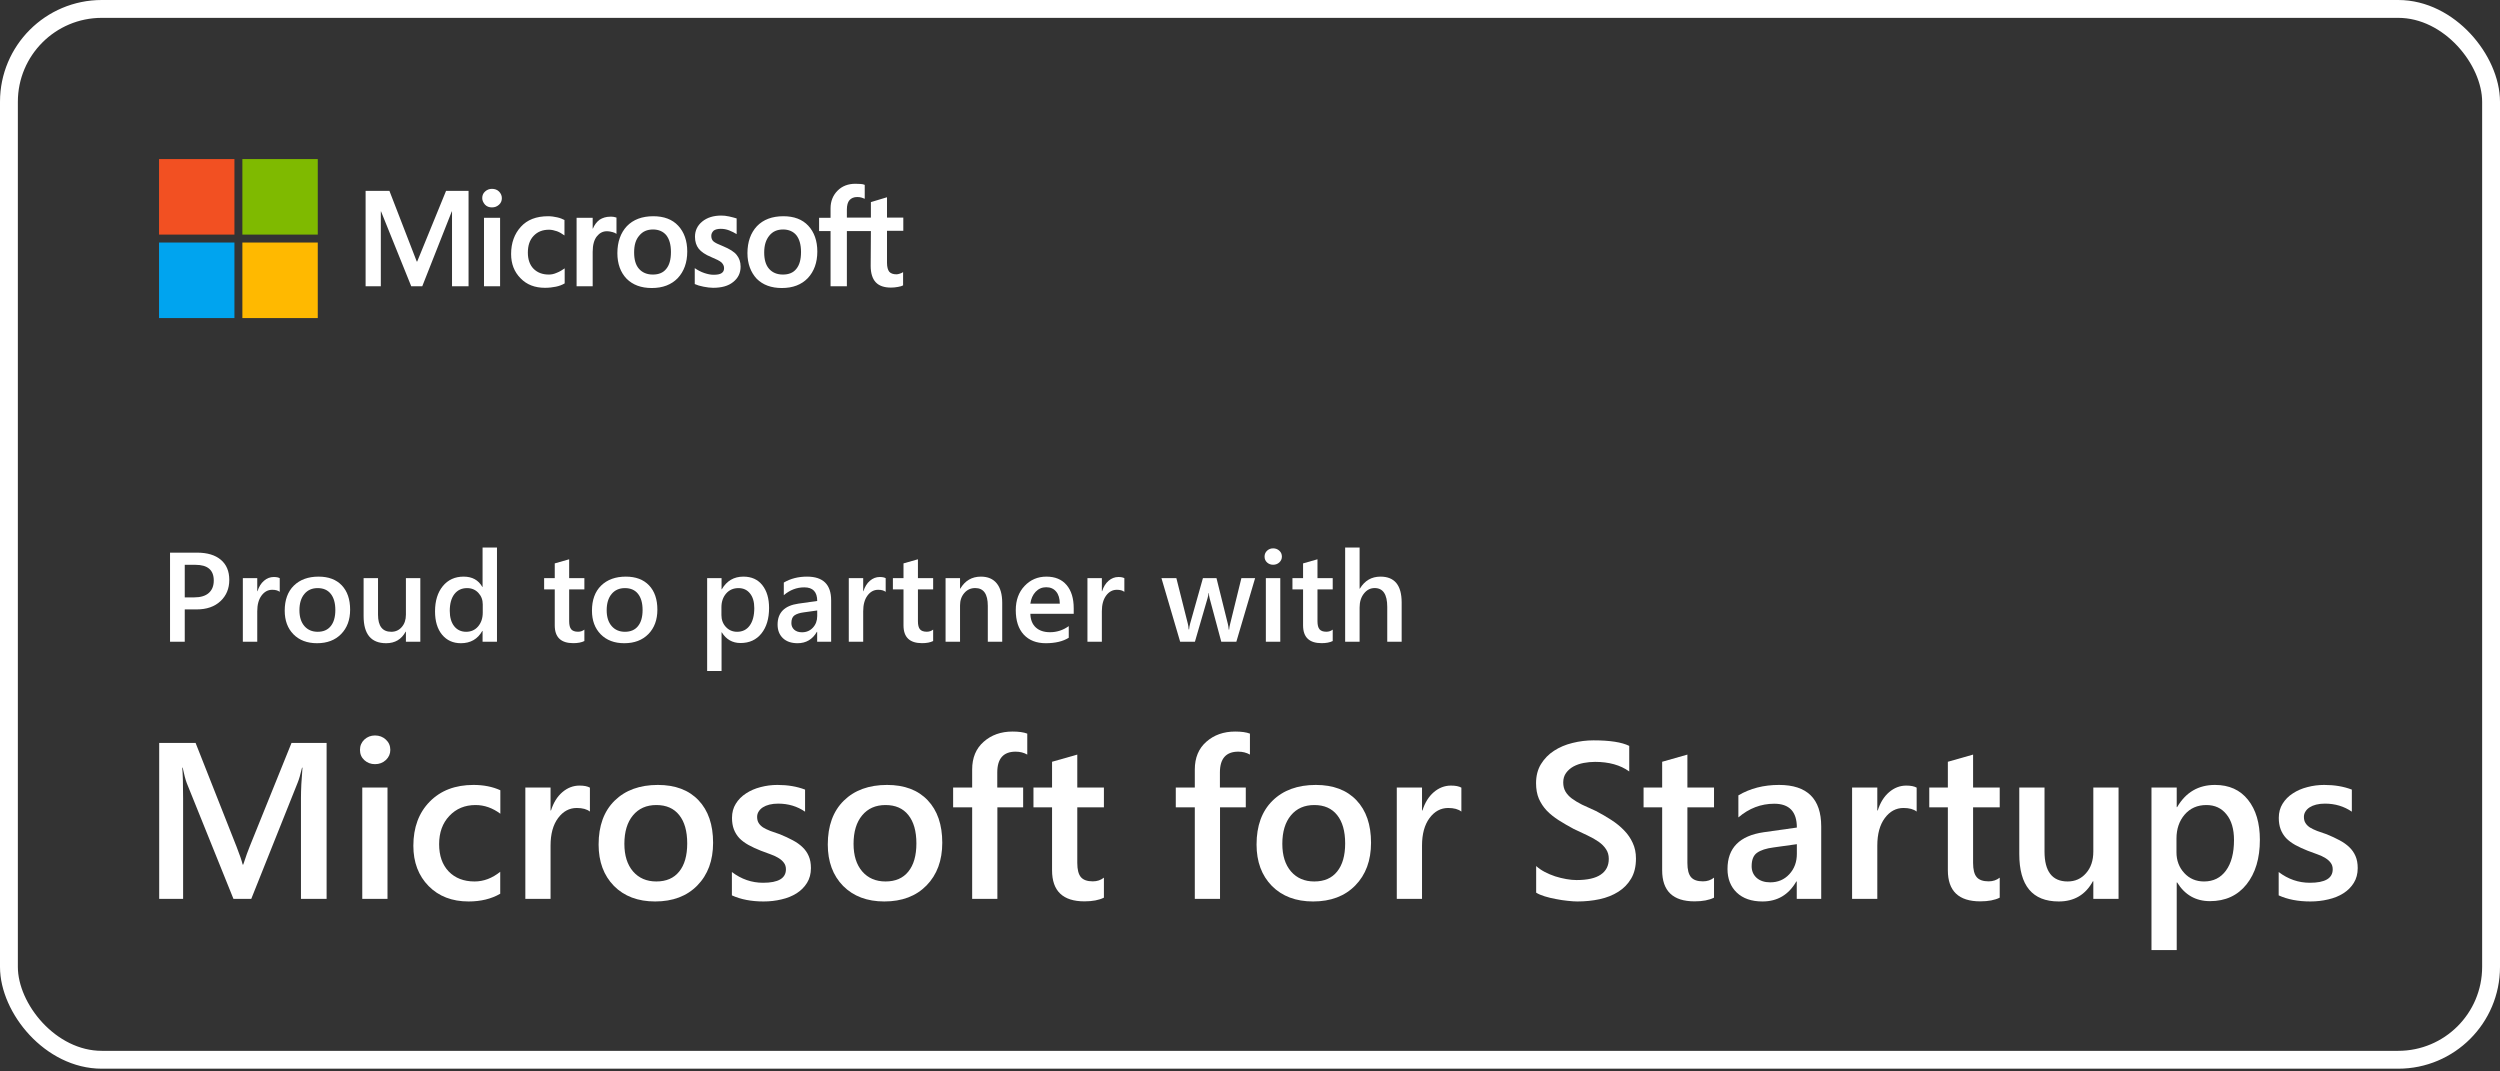 <?xml version="1.0" encoding="UTF-8"?> <svg xmlns="http://www.w3.org/2000/svg" width="140" height="60" viewBox="0 0 140 60" fill="none"><rect x="0" y="0" width="140" height="60" fill="#333333" stroke="none"/><path d="M78.493 35.937H77.686V33.988C77.686 33.283 77.451 32.931 76.98 32.931C76.743 32.931 76.544 33.033 76.382 33.237C76.219 33.441 76.138 33.702 76.138 34.02V35.937H75.328V30.663H76.138V32.966H76.152C76.421 32.516 76.806 32.291 77.307 32.291C78.098 32.291 78.493 32.774 78.493 33.741V35.937Z" fill="white"></path><path d="M74.632 35.898C74.474 35.977 74.266 36.017 74.009 36.017C73.318 36.017 72.972 35.685 72.972 35.022V33.008H72.377V32.374H72.972V31.55L73.779 31.32V32.374H74.632V33.008H73.779V34.789C73.779 35 73.818 35.151 73.894 35.241C73.971 35.331 74.098 35.377 74.277 35.377C74.414 35.377 74.532 35.337 74.632 35.258V35.898Z" fill="white"></path><path d="M71.296 31.626C71.163 31.626 71.05 31.584 70.955 31.498C70.862 31.412 70.815 31.303 70.815 31.171C70.815 31.038 70.862 30.928 70.955 30.84C71.05 30.752 71.163 30.708 71.296 30.708C71.432 30.708 71.548 30.752 71.643 30.84C71.739 30.928 71.786 31.038 71.786 31.171C71.786 31.296 71.739 31.404 71.643 31.494C71.548 31.582 71.432 31.626 71.296 31.626ZM71.696 35.937H70.888V32.374H71.696V35.937Z" fill="white"></path><path d="M70.287 32.374L69.236 35.936H68.391L67.744 33.522C67.718 33.429 67.702 33.325 67.695 33.209H67.681C67.676 33.288 67.656 33.39 67.618 33.515L66.916 35.936H66.088L65.041 32.374H65.876L66.522 34.941C66.543 35.018 66.557 35.12 66.564 35.248H66.589C66.596 35.15 66.614 35.046 66.644 34.934L67.364 32.374H68.123L68.763 34.952C68.784 35.033 68.799 35.135 68.808 35.258H68.832C68.837 35.172 68.855 35.07 68.885 34.952L69.518 32.374H70.287Z" fill="white"></path><path d="M62.964 33.143C62.866 33.066 62.726 33.028 62.543 33.028C62.304 33.028 62.104 33.136 61.944 33.352C61.784 33.567 61.704 33.861 61.704 34.232V35.937H60.897V32.374H61.704V33.108H61.718C61.797 32.858 61.918 32.663 62.08 32.524C62.245 32.382 62.428 32.312 62.63 32.312C62.776 32.312 62.887 32.334 62.964 32.378V33.143Z" fill="white"></path><path d="M60.128 34.374H57.7C57.709 34.704 57.81 34.958 58.003 35.136C58.198 35.315 58.464 35.404 58.803 35.404C59.183 35.404 59.532 35.291 59.85 35.063V35.714C59.525 35.918 59.096 36.02 58.563 36.02C58.039 36.02 57.627 35.859 57.328 35.536C57.031 35.212 56.883 34.756 56.883 34.169C56.883 33.615 57.046 33.164 57.373 32.816C57.703 32.466 58.111 32.291 58.598 32.291C59.085 32.291 59.462 32.447 59.728 32.76C59.995 33.073 60.128 33.508 60.128 34.065V34.374ZM59.349 33.804C59.347 33.514 59.278 33.289 59.144 33.129C59.009 32.967 58.824 32.885 58.587 32.885C58.355 32.885 58.158 32.97 57.996 33.139C57.836 33.309 57.737 33.53 57.7 33.804H59.349Z" fill="white"></path><path d="M56.124 35.936H55.317V33.929C55.317 33.263 55.082 32.931 54.611 32.931C54.365 32.931 54.162 33.023 54.002 33.209C53.842 33.392 53.762 33.624 53.762 33.905V35.936H52.952V32.374H53.762V32.965H53.776C54.043 32.516 54.428 32.291 54.931 32.291C55.318 32.291 55.614 32.417 55.818 32.67C56.022 32.92 56.124 33.283 56.124 33.759V35.936Z" fill="white"></path><path d="M52.256 35.898C52.098 35.977 51.891 36.017 51.633 36.017C50.942 36.017 50.596 35.685 50.596 35.022V33.008H50.002V32.374H50.596V31.55L51.404 31.32V32.374H52.256V33.008H51.404V34.789C51.404 35 51.442 35.151 51.518 35.241C51.595 35.331 51.722 35.377 51.901 35.377C52.038 35.377 52.156 35.337 52.256 35.258V35.898Z" fill="white"></path><path d="M49.598 33.143C49.501 33.066 49.36 33.028 49.177 33.028C48.938 33.028 48.739 33.136 48.579 33.352C48.419 33.567 48.339 33.861 48.339 34.232V35.937H47.532V32.374H48.339V33.108H48.352C48.431 32.858 48.552 32.663 48.714 32.524C48.879 32.382 49.062 32.312 49.264 32.312C49.41 32.312 49.521 32.334 49.598 32.378V33.143Z" fill="white"></path><path d="M46.544 35.936H45.761V35.38H45.747C45.501 35.806 45.14 36.02 44.665 36.02C44.315 36.02 44.04 35.925 43.84 35.735C43.643 35.544 43.545 35.293 43.545 34.98C43.545 34.307 43.932 33.915 44.707 33.804L45.764 33.654C45.764 33.146 45.523 32.892 45.041 32.892C44.616 32.892 44.234 33.038 43.893 33.331V32.624C44.268 32.402 44.702 32.291 45.194 32.291C46.094 32.291 46.544 32.733 46.544 33.619V35.936ZM45.764 34.187L45.016 34.291C44.784 34.321 44.609 34.378 44.491 34.461C44.375 34.542 44.317 34.686 44.317 34.893C44.317 35.044 44.37 35.167 44.477 35.265C44.586 35.36 44.731 35.408 44.912 35.408C45.158 35.408 45.361 35.322 45.521 35.15C45.683 34.976 45.764 34.758 45.764 34.496V34.187Z" fill="white"></path><path d="M40.421 35.411H40.407V37.575H39.6V32.374H40.407V33H40.421C40.697 32.527 41.1 32.291 41.631 32.291C42.084 32.291 42.436 32.449 42.689 32.767C42.942 33.085 43.068 33.512 43.068 34.047C43.068 34.641 42.925 35.117 42.64 35.474C42.355 35.831 41.965 36.009 41.471 36.009C41.017 36.009 40.667 35.81 40.421 35.411ZM40.4 34.006V34.447C40.4 34.707 40.482 34.928 40.647 35.108C40.814 35.289 41.025 35.38 41.28 35.38C41.579 35.38 41.813 35.264 41.983 35.032C42.154 34.798 42.24 34.472 42.24 34.054C42.24 33.704 42.16 33.43 42 33.233C41.842 33.034 41.628 32.934 41.357 32.934C41.069 32.934 40.837 33.036 40.661 33.24C40.487 33.444 40.4 33.7 40.4 34.006Z" fill="white"></path><path d="M34.959 36.02C34.409 36.02 33.97 35.854 33.641 35.522C33.313 35.188 33.15 34.747 33.15 34.197C33.15 33.599 33.32 33.131 33.661 32.795C34.005 32.459 34.466 32.291 35.046 32.291C35.602 32.291 36.036 32.454 36.347 32.781C36.658 33.108 36.813 33.562 36.813 34.141C36.813 34.709 36.645 35.165 36.309 35.508C35.975 35.849 35.525 36.02 34.959 36.02ZM34.997 32.934C34.682 32.934 34.432 33.044 34.249 33.265C34.066 33.485 33.974 33.789 33.974 34.176C33.974 34.55 34.067 34.844 34.253 35.06C34.438 35.273 34.686 35.38 34.997 35.38C35.315 35.38 35.559 35.274 35.728 35.063C35.899 34.852 35.985 34.552 35.985 34.162C35.985 33.77 35.899 33.468 35.728 33.254C35.559 33.041 35.315 32.934 34.997 32.934Z" fill="white"></path><path d="M32.725 35.898C32.568 35.977 32.36 36.017 32.103 36.017C31.412 36.017 31.066 35.685 31.066 35.022V33.008H30.471V32.374H31.066V31.55L31.873 31.32V32.374H32.725V33.008H31.873V34.789C31.873 35 31.912 35.151 31.988 35.241C32.065 35.331 32.192 35.377 32.371 35.377C32.508 35.377 32.626 35.337 32.725 35.258V35.898Z" fill="white"></path><path d="M27.831 35.937H27.024V35.331H27.01C26.75 35.79 26.35 36.02 25.81 36.02C25.371 36.02 25.02 35.861 24.756 35.543C24.493 35.223 24.362 34.788 24.362 34.239C24.362 33.65 24.507 33.178 24.797 32.823C25.089 32.468 25.478 32.291 25.963 32.291C26.443 32.291 26.792 32.483 27.01 32.868H27.024V30.663H27.831V35.937ZM27.034 34.308V33.842C27.034 33.59 26.952 33.375 26.787 33.199C26.622 33.022 26.413 32.934 26.157 32.934C25.856 32.934 25.618 33.047 25.444 33.272C25.273 33.497 25.187 33.809 25.187 34.208C25.187 34.569 25.269 34.856 25.434 35.067C25.601 35.276 25.825 35.38 26.105 35.38C26.381 35.38 26.605 35.279 26.777 35.077C26.948 34.873 27.034 34.617 27.034 34.308Z" fill="white"></path><path d="M23.538 35.936H22.731V35.373H22.717C22.483 35.804 22.119 36.02 21.625 36.02C20.783 36.02 20.362 35.514 20.362 34.503V32.374H21.169V34.42C21.169 35.06 21.416 35.38 21.91 35.38C22.149 35.38 22.345 35.292 22.498 35.115C22.653 34.939 22.731 34.708 22.731 34.423V32.374H23.538V35.936Z" fill="white"></path><path d="M17.753 36.02C17.203 36.02 16.763 35.854 16.434 35.522C16.107 35.188 15.944 34.747 15.944 34.197C15.944 33.599 16.114 33.131 16.455 32.795C16.798 32.459 17.26 32.291 17.84 32.291C18.396 32.291 18.83 32.454 19.141 32.781C19.451 33.108 19.607 33.562 19.607 34.141C19.607 34.709 19.439 35.165 19.102 35.508C18.768 35.849 18.319 36.02 17.753 36.02ZM17.791 32.934C17.475 32.934 17.226 33.044 17.043 33.265C16.86 33.485 16.768 33.789 16.768 34.176C16.768 34.55 16.861 34.844 17.046 35.06C17.232 35.273 17.48 35.38 17.791 35.38C18.109 35.38 18.352 35.274 18.521 35.063C18.693 34.852 18.779 34.552 18.779 34.162C18.779 33.77 18.693 33.468 18.521 33.254C18.352 33.041 18.109 32.934 17.791 32.934Z" fill="white"></path><path d="M15.665 33.143C15.568 33.066 15.428 33.028 15.244 33.028C15.005 33.028 14.806 33.136 14.646 33.352C14.486 33.567 14.406 33.861 14.406 34.232V35.937H13.599V32.374H14.406V33.108H14.42C14.499 32.858 14.619 32.663 14.782 32.524C14.946 32.382 15.13 32.312 15.331 32.312C15.477 32.312 15.589 32.334 15.665 32.378V33.143Z" fill="white"></path><path d="M10.346 34.127V35.936H9.522V30.948H11.035C11.608 30.948 12.052 31.081 12.367 31.348C12.683 31.614 12.84 31.99 12.84 32.475C12.84 32.96 12.676 33.356 12.346 33.665C12.017 33.973 11.572 34.127 11.011 34.127H10.346ZM10.346 31.63V33.453H10.882C11.237 33.453 11.507 33.37 11.692 33.206C11.878 33.041 11.971 32.809 11.971 32.51C11.971 31.923 11.63 31.63 10.948 31.63H10.346Z" fill="white"></path><path d="M127.606 50.141V48.833C128.134 49.234 128.716 49.435 129.353 49.435C130.206 49.435 130.632 49.184 130.632 48.68C130.632 48.538 130.595 48.419 130.522 48.321C130.449 48.22 130.35 48.13 130.224 48.053C130.102 47.976 129.956 47.907 129.786 47.846C129.619 47.785 129.433 47.716 129.226 47.639C128.97 47.538 128.738 47.43 128.531 47.317C128.329 47.203 128.158 47.075 128.02 46.933C127.886 46.787 127.785 46.623 127.716 46.44C127.647 46.257 127.612 46.044 127.612 45.801C127.612 45.5 127.683 45.237 127.825 45.009C127.967 44.778 128.158 44.585 128.398 44.431C128.637 44.273 128.909 44.155 129.213 44.078C129.518 43.997 129.832 43.956 130.157 43.956C130.733 43.956 131.249 44.043 131.703 44.218V45.454C131.265 45.153 130.762 45.003 130.194 45.003C130.015 45.003 129.853 45.022 129.706 45.058C129.564 45.094 129.443 45.145 129.341 45.21C129.24 45.275 129.161 45.354 129.104 45.448C129.047 45.537 129.019 45.636 129.019 45.746C129.019 45.88 129.047 45.993 129.104 46.087C129.161 46.18 129.244 46.263 129.353 46.337C129.467 46.406 129.601 46.47 129.755 46.531C129.913 46.588 130.094 46.651 130.297 46.72C130.565 46.83 130.804 46.941 131.015 47.055C131.23 47.169 131.413 47.298 131.563 47.444C131.713 47.587 131.829 47.753 131.91 47.944C131.991 48.13 132.032 48.354 132.032 48.613C132.032 48.93 131.959 49.206 131.813 49.441C131.667 49.677 131.472 49.871 131.228 50.026C130.985 50.18 130.703 50.294 130.382 50.367C130.066 50.444 129.731 50.482 129.378 50.482C128.696 50.482 128.105 50.369 127.606 50.141Z" fill="white"></path><path d="M121.92 49.417H121.896V53.204H120.483V44.102H121.896V45.198H121.92C122.403 44.37 123.109 43.956 124.039 43.956C124.83 43.956 125.447 44.234 125.889 44.79C126.332 45.346 126.553 46.093 126.553 47.031C126.553 48.069 126.303 48.901 125.804 49.527C125.305 50.152 124.623 50.464 123.758 50.464C122.963 50.464 122.35 50.115 121.92 49.417ZM121.883 46.957V47.731C121.883 48.185 122.027 48.571 122.316 48.887C122.608 49.204 122.977 49.362 123.424 49.362C123.947 49.362 124.357 49.159 124.653 48.753C124.954 48.343 125.104 47.773 125.104 47.043C125.104 46.43 124.964 45.951 124.684 45.606C124.408 45.257 124.032 45.082 123.558 45.082C123.054 45.082 122.648 45.261 122.34 45.618C122.036 45.975 121.883 46.422 121.883 46.957Z" fill="white"></path><path d="M118.639 50.336H117.226V49.35H117.202C116.792 50.105 116.155 50.482 115.29 50.482C113.817 50.482 113.08 49.597 113.08 47.828V44.102H114.493V47.682C114.493 48.802 114.925 49.362 115.789 49.362C116.207 49.362 116.55 49.208 116.818 48.899C117.09 48.591 117.226 48.187 117.226 47.688V44.102H118.639V50.336Z" fill="white"></path><path d="M111.984 50.269C111.708 50.407 111.345 50.476 110.895 50.476C109.685 50.476 109.08 49.896 109.08 48.735V45.21H108.039V44.102H109.08V42.659L110.493 42.257V44.102H111.984V45.21H110.493V48.327C110.493 48.696 110.56 48.96 110.694 49.118C110.828 49.277 111.051 49.356 111.363 49.356C111.603 49.356 111.81 49.287 111.984 49.149V50.269Z" fill="white"></path><path d="M107.333 45.448C107.163 45.314 106.917 45.247 106.596 45.247C106.178 45.247 105.829 45.435 105.549 45.813C105.269 46.19 105.129 46.704 105.129 47.353V50.336H103.717V44.102H105.129V45.387H105.154C105.292 44.949 105.503 44.608 105.787 44.364C106.075 44.117 106.396 43.993 106.749 43.993C107.004 43.993 107.199 44.031 107.333 44.108V45.448Z" fill="white"></path><path d="M101.988 50.336H100.618V49.362H100.594C100.164 50.109 99.532 50.482 98.7 50.482C98.088 50.482 97.606 50.316 97.257 49.983C96.912 49.65 96.74 49.21 96.74 48.662C96.74 47.485 97.418 46.799 98.773 46.604L100.624 46.343C100.624 45.454 100.202 45.009 99.358 45.009C98.615 45.009 97.945 45.265 97.349 45.776V44.541C98.006 44.151 98.765 43.956 99.626 43.956C101.2 43.956 101.988 44.731 101.988 46.282V50.336ZM100.624 47.274L99.315 47.457C98.909 47.509 98.603 47.609 98.396 47.755C98.193 47.897 98.092 48.149 98.092 48.51C98.092 48.774 98.185 48.991 98.372 49.161C98.562 49.328 98.816 49.411 99.133 49.411C99.563 49.411 99.918 49.261 100.198 48.96C100.482 48.656 100.624 48.275 100.624 47.816V47.274Z" fill="white"></path><path d="M95.985 50.269C95.709 50.407 95.346 50.476 94.895 50.476C93.686 50.476 93.081 49.896 93.081 48.735V45.21H92.04V44.102H93.081V42.659L94.494 42.257V44.102H95.985V45.21H94.494V48.327C94.494 48.696 94.561 48.96 94.695 49.118C94.828 49.277 95.052 49.356 95.364 49.356C95.604 49.356 95.811 49.287 95.985 49.149V50.269Z" fill="white"></path><path d="M86.025 49.989V48.498C86.159 48.619 86.317 48.729 86.5 48.826C86.687 48.924 86.884 49.007 87.091 49.076C87.298 49.141 87.504 49.192 87.712 49.228C87.918 49.265 88.109 49.283 88.284 49.283C88.893 49.283 89.345 49.182 89.641 48.979C89.942 48.776 90.092 48.481 90.092 48.096C90.092 47.889 90.041 47.71 89.94 47.56C89.842 47.406 89.704 47.266 89.526 47.14C89.347 47.014 89.136 46.895 88.893 46.781C88.653 46.663 88.395 46.541 88.119 46.416C87.823 46.257 87.547 46.097 87.291 45.935C87.036 45.772 86.812 45.594 86.622 45.399C86.435 45.2 86.287 44.977 86.177 44.729C86.072 44.482 86.019 44.191 86.019 43.859C86.019 43.449 86.11 43.094 86.293 42.793C86.48 42.489 86.723 42.239 87.024 42.044C87.328 41.846 87.673 41.699 88.058 41.606C88.444 41.509 88.838 41.46 89.24 41.46C90.153 41.46 90.818 41.563 91.237 41.77V43.201C90.741 42.844 90.104 42.665 89.325 42.665C89.11 42.665 88.895 42.686 88.68 42.726C88.469 42.767 88.278 42.834 88.107 42.927C87.941 43.02 87.805 43.14 87.699 43.286C87.594 43.432 87.541 43.609 87.541 43.816C87.541 44.011 87.582 44.179 87.663 44.321C87.744 44.463 87.862 44.593 88.016 44.711C88.174 44.829 88.365 44.944 88.588 45.058C88.816 45.167 89.077 45.287 89.374 45.417C89.678 45.575 89.964 45.742 90.232 45.916C90.504 46.091 90.741 46.284 90.944 46.495C91.151 46.706 91.314 46.941 91.431 47.201C91.553 47.457 91.614 47.749 91.614 48.078C91.614 48.52 91.525 48.893 91.346 49.198C91.168 49.502 90.926 49.75 90.622 49.941C90.321 50.131 89.974 50.269 89.581 50.355C89.187 50.44 88.771 50.482 88.332 50.482C88.186 50.482 88.006 50.47 87.791 50.446C87.58 50.425 87.362 50.393 87.139 50.348C86.916 50.308 86.705 50.257 86.506 50.196C86.307 50.135 86.147 50.066 86.025 49.989Z" fill="white"></path><path d="M81.837 45.448C81.666 45.314 81.421 45.247 81.1 45.247C80.682 45.247 80.333 45.435 80.053 45.813C79.773 46.19 79.633 46.704 79.633 47.353V50.336H78.22V44.102H79.633V45.387H79.657C79.795 44.949 80.006 44.608 80.29 44.364C80.578 44.117 80.899 43.993 81.252 43.993C81.508 43.993 81.703 44.031 81.837 44.108V45.448Z" fill="white"></path><path d="M73.533 50.482C72.571 50.482 71.802 50.192 71.225 49.612C70.653 49.027 70.367 48.254 70.367 47.292C70.367 46.245 70.665 45.427 71.262 44.839C71.862 44.25 72.67 43.956 73.685 43.956C74.659 43.956 75.418 44.242 75.962 44.815C76.506 45.387 76.778 46.18 76.778 47.195C76.778 48.189 76.483 48.987 75.895 49.587C75.31 50.184 74.523 50.482 73.533 50.482ZM73.6 45.082C73.048 45.082 72.611 45.275 72.291 45.661C71.97 46.046 71.81 46.578 71.81 47.256C71.81 47.909 71.972 48.425 72.297 48.802C72.621 49.175 73.056 49.362 73.6 49.362C74.156 49.362 74.582 49.178 74.878 48.808C75.178 48.439 75.329 47.913 75.329 47.231C75.329 46.545 75.178 46.016 74.878 45.642C74.582 45.269 74.156 45.082 73.6 45.082Z" fill="white"></path><path d="M69.996 42.257C69.805 42.148 69.588 42.093 69.344 42.093C68.658 42.093 68.315 42.481 68.315 43.256V44.102H69.764V45.21H68.321V50.336H66.909V45.21H65.844V44.102H66.909V43.092C66.909 42.434 67.124 41.916 67.554 41.539C67.984 41.158 68.522 40.967 69.168 40.967C69.517 40.967 69.793 41.005 69.996 41.083V42.257Z" fill="white"></path><path d="M61.819 50.269C61.543 50.407 61.18 50.476 60.73 50.476C59.52 50.476 58.915 49.896 58.915 48.735V45.21H57.874V44.102H58.915V42.659L60.328 42.257V44.102H61.819V45.21H60.328V48.327C60.328 48.696 60.395 48.96 60.529 49.118C60.663 49.277 60.886 49.356 61.198 49.356C61.438 49.356 61.645 49.287 61.819 49.149V50.269Z" fill="white"></path><path d="M57.527 42.257C57.337 42.148 57.119 42.093 56.876 42.093C56.19 42.093 55.847 42.481 55.847 43.256V44.102H57.296V45.21H55.853V50.336H54.441V45.21H53.375V44.102H54.441V43.092C54.441 42.434 54.656 41.916 55.086 41.539C55.516 41.158 56.054 40.967 56.699 40.967C57.048 40.967 57.324 41.005 57.527 41.083V42.257Z" fill="white"></path><path d="M49.522 50.482C48.56 50.482 47.791 50.192 47.214 49.612C46.642 49.027 46.356 48.254 46.356 47.292C46.356 46.245 46.654 45.427 47.251 44.839C47.852 44.25 48.659 43.956 49.674 43.956C50.648 43.956 51.407 44.242 51.951 44.815C52.495 45.387 52.767 46.18 52.767 47.195C52.767 48.189 52.472 48.987 51.884 49.587C51.299 50.184 50.512 50.482 49.522 50.482ZM49.589 45.082C49.037 45.082 48.6 45.275 48.28 45.661C47.959 46.046 47.799 46.578 47.799 47.256C47.799 47.909 47.961 48.425 48.286 48.802C48.61 49.175 49.045 49.362 49.589 49.362C50.145 49.362 50.571 49.178 50.867 48.808C51.167 48.439 51.318 47.913 51.318 47.231C51.318 46.545 51.167 46.016 50.867 45.642C50.571 45.269 50.145 45.082 49.589 45.082Z" fill="white"></path><path d="M40.986 50.141V48.833C41.514 49.234 42.096 49.435 42.733 49.435C43.586 49.435 44.012 49.184 44.012 48.68C44.012 48.538 43.975 48.419 43.902 48.321C43.829 48.22 43.73 48.13 43.604 48.053C43.482 47.976 43.336 47.907 43.166 47.846C42.999 47.785 42.813 47.716 42.606 47.639C42.35 47.538 42.119 47.43 41.912 47.317C41.709 47.203 41.538 47.075 41.4 46.933C41.266 46.787 41.165 46.623 41.096 46.44C41.027 46.257 40.992 46.044 40.992 45.801C40.992 45.5 41.063 45.237 41.205 45.009C41.347 44.778 41.538 44.585 41.778 44.431C42.017 44.273 42.289 44.155 42.593 44.078C42.898 43.997 43.212 43.956 43.537 43.956C44.113 43.956 44.629 44.043 45.084 44.218V45.454C44.645 45.153 44.142 45.003 43.574 45.003C43.395 45.003 43.233 45.022 43.087 45.058C42.944 45.094 42.823 45.145 42.721 45.21C42.62 45.275 42.541 45.354 42.484 45.448C42.427 45.537 42.399 45.636 42.399 45.746C42.399 45.88 42.427 45.993 42.484 46.087C42.541 46.18 42.624 46.263 42.733 46.337C42.847 46.406 42.981 46.47 43.135 46.531C43.294 46.588 43.474 46.651 43.677 46.72C43.945 46.83 44.184 46.941 44.395 47.055C44.611 47.169 44.793 47.298 44.943 47.444C45.094 47.587 45.209 47.753 45.29 47.944C45.372 48.13 45.412 48.354 45.412 48.613C45.412 48.93 45.339 49.206 45.193 49.441C45.047 49.677 44.852 49.871 44.609 50.026C44.365 50.18 44.083 50.294 43.762 50.367C43.446 50.444 43.111 50.482 42.758 50.482C42.076 50.482 41.486 50.369 40.986 50.141Z" fill="white"></path><path d="M36.688 50.482C35.726 50.482 34.957 50.192 34.381 49.612C33.809 49.027 33.522 48.254 33.522 47.292C33.522 46.245 33.821 45.427 34.417 44.839C35.018 44.25 35.826 43.956 36.84 43.956C37.814 43.956 38.573 44.242 39.117 44.815C39.661 45.387 39.933 46.18 39.933 47.195C39.933 48.189 39.639 48.987 39.05 49.587C38.466 50.184 37.678 50.482 36.688 50.482ZM36.755 45.082C36.203 45.082 35.767 45.275 35.446 45.661C35.126 46.046 34.965 46.578 34.965 47.256C34.965 47.909 35.128 48.425 35.452 48.802C35.777 49.175 36.211 49.362 36.755 49.362C37.311 49.362 37.737 49.178 38.034 48.808C38.334 48.439 38.484 47.913 38.484 47.231C38.484 46.545 38.334 46.016 38.034 45.642C37.737 45.269 37.311 45.082 36.755 45.082Z" fill="white"></path><path d="M33.035 45.448C32.865 45.314 32.619 45.247 32.299 45.247C31.881 45.247 31.532 45.435 31.252 45.813C30.971 46.19 30.831 46.704 30.831 47.353V50.336H29.419V44.102H30.831V45.387H30.856C30.994 44.949 31.205 44.608 31.489 44.364C31.777 44.117 32.098 43.993 32.451 43.993C32.707 43.993 32.901 44.031 33.035 44.108V45.448Z" fill="white"></path><path d="M28.013 50.05C27.514 50.338 26.923 50.482 26.241 50.482C25.316 50.482 24.569 50.194 24.001 49.618C23.433 49.038 23.148 48.287 23.148 47.365C23.148 46.339 23.453 45.515 24.062 44.894C24.674 44.269 25.492 43.956 26.515 43.956C27.083 43.956 27.584 44.056 28.019 44.254V45.569C27.584 45.245 27.122 45.082 26.631 45.082C26.034 45.082 25.545 45.285 25.164 45.691C24.782 46.093 24.591 46.621 24.591 47.274C24.591 47.919 24.77 48.429 25.127 48.802C25.488 49.175 25.971 49.362 26.576 49.362C27.083 49.362 27.562 49.182 28.013 48.82V50.05Z" fill="white"></path><path d="M20.999 42.793C20.768 42.793 20.569 42.718 20.403 42.568C20.24 42.418 20.159 42.227 20.159 41.996C20.159 41.764 20.24 41.572 20.403 41.417C20.569 41.263 20.768 41.186 20.999 41.186C21.239 41.186 21.442 41.263 21.608 41.417C21.775 41.572 21.858 41.764 21.858 41.996C21.858 42.215 21.775 42.404 21.608 42.562C21.442 42.716 21.239 42.793 20.999 42.793ZM21.7 50.336H20.287V44.102H21.7V50.336Z" fill="white"></path><path d="M18.29 50.336H16.854V44.687C16.854 44.224 16.882 43.658 16.939 42.988H16.914C16.825 43.369 16.746 43.643 16.677 43.81L14.071 50.336H13.073L10.461 43.858C10.388 43.668 10.311 43.378 10.23 42.988H10.205C10.238 43.337 10.254 43.907 10.254 44.699V50.336H8.915V41.606H10.954L13.249 47.42C13.424 47.866 13.537 48.199 13.59 48.418H13.621C13.771 47.96 13.893 47.619 13.986 47.396L16.324 41.606H18.29V50.336Z" fill="white"></path><rect x="0.5" y="0.5" width="139" height="58.847" rx="5.2" stroke="white"></rect><g clip-path="url(#clip0_1387_109)"><path d="M26.239 10.687V16.03H25.313V11.837H25.301L23.647 16.03H23.029L21.338 11.837H21.326V16.03H20.474V10.687H21.807L23.338 14.645H23.363L24.98 10.687H26.239ZM27.005 11.095C27.005 10.947 27.054 10.823 27.165 10.724C27.276 10.625 27.4 10.575 27.548 10.575C27.709 10.575 27.844 10.625 27.943 10.724C28.042 10.823 28.104 10.947 28.104 11.095C28.104 11.243 28.054 11.367 27.943 11.466C27.832 11.565 27.709 11.614 27.548 11.614C27.387 11.614 27.264 11.565 27.165 11.466C27.067 11.355 27.005 11.231 27.005 11.095ZM28.005 12.196V16.03H27.104V12.196H28.005ZM30.733 15.375C30.869 15.375 31.017 15.35 31.178 15.276C31.338 15.214 31.486 15.127 31.622 15.028V15.87C31.474 15.956 31.314 16.018 31.128 16.055C30.943 16.092 30.745 16.117 30.523 16.117C29.955 16.117 29.499 15.944 29.153 15.585C28.795 15.226 28.622 14.769 28.622 14.224C28.622 13.606 28.807 13.099 29.165 12.703C29.523 12.307 30.029 12.109 30.696 12.109C30.869 12.109 31.042 12.134 31.202 12.171C31.375 12.208 31.511 12.27 31.61 12.32V13.185C31.474 13.086 31.326 13 31.19 12.95C31.042 12.901 30.894 12.864 30.745 12.864C30.387 12.864 30.104 12.975 29.881 13.21C29.659 13.445 29.56 13.754 29.56 14.15C29.56 14.534 29.672 14.843 29.881 15.053C30.091 15.263 30.375 15.375 30.733 15.375ZM34.178 12.134C34.252 12.134 34.313 12.134 34.375 12.146C34.437 12.159 34.486 12.171 34.523 12.184V13.099C34.474 13.062 34.412 13.025 34.313 13C34.215 12.975 34.116 12.95 33.98 12.95C33.758 12.95 33.573 13.049 33.425 13.235C33.276 13.42 33.19 13.705 33.19 14.101V16.03H32.289V12.196H33.19V12.802H33.202C33.289 12.592 33.412 12.431 33.573 12.307C33.746 12.196 33.943 12.134 34.178 12.134ZM34.573 14.175C34.573 13.544 34.758 13.037 35.104 12.666C35.462 12.295 35.956 12.109 36.585 12.109C37.178 12.109 37.647 12.283 37.98 12.641C38.313 13 38.486 13.482 38.486 14.088C38.486 14.707 38.301 15.202 37.956 15.573C37.597 15.944 37.116 16.129 36.499 16.129C35.906 16.129 35.437 15.956 35.091 15.61C34.746 15.251 34.573 14.769 34.573 14.175ZM35.511 14.138C35.511 14.534 35.597 14.843 35.783 15.053C35.968 15.263 36.227 15.375 36.56 15.375C36.881 15.375 37.141 15.276 37.313 15.053C37.486 14.843 37.573 14.534 37.573 14.113C37.573 13.705 37.486 13.396 37.313 13.173C37.141 12.963 36.881 12.851 36.573 12.851C36.239 12.851 35.992 12.963 35.807 13.185C35.597 13.42 35.511 13.73 35.511 14.138ZM39.832 13.21C39.832 13.334 39.869 13.445 39.956 13.519C40.042 13.594 40.215 13.68 40.499 13.791C40.857 13.94 41.116 14.101 41.252 14.274C41.4 14.459 41.474 14.67 41.474 14.93C41.474 15.288 41.338 15.573 41.054 15.795C40.783 16.018 40.4 16.117 39.931 16.117C39.77 16.117 39.597 16.092 39.4 16.055C39.202 16.018 39.042 15.969 38.906 15.907V15.016C39.067 15.127 39.252 15.226 39.437 15.288C39.622 15.35 39.795 15.387 39.956 15.387C40.153 15.387 40.313 15.362 40.4 15.301C40.499 15.239 40.548 15.152 40.548 15.016C40.548 14.892 40.499 14.793 40.4 14.694C40.301 14.608 40.104 14.509 39.832 14.398C39.499 14.261 39.264 14.101 39.128 13.928C38.992 13.754 38.919 13.532 38.919 13.26C38.919 12.913 39.054 12.629 39.326 12.406C39.597 12.184 39.956 12.072 40.388 12.072C40.523 12.072 40.672 12.085 40.832 12.122C40.992 12.159 41.141 12.196 41.252 12.233V13.111C41.128 13.037 40.992 12.963 40.832 12.901C40.672 12.839 40.511 12.814 40.363 12.814C40.19 12.814 40.054 12.851 39.968 12.913C39.881 13 39.832 13.086 39.832 13.21ZM41.857 14.175C41.857 13.544 42.042 13.037 42.388 12.666C42.746 12.295 43.239 12.109 43.869 12.109C44.462 12.109 44.931 12.283 45.264 12.641C45.597 13 45.77 13.482 45.77 14.088C45.77 14.707 45.585 15.202 45.239 15.573C44.882 15.944 44.4 16.129 43.783 16.129C43.19 16.129 42.721 15.956 42.375 15.61C42.042 15.251 41.857 14.769 41.857 14.175ZM42.795 14.138C42.795 14.534 42.882 14.843 43.067 15.053C43.252 15.263 43.511 15.375 43.844 15.375C44.165 15.375 44.425 15.276 44.597 15.053C44.77 14.843 44.857 14.534 44.857 14.113C44.857 13.705 44.77 13.396 44.597 13.173C44.425 12.963 44.165 12.851 43.857 12.851C43.523 12.851 43.276 12.963 43.091 13.185C42.894 13.42 42.795 13.73 42.795 14.138ZM48.77 12.938H47.425V16.03H46.511V12.938H45.869V12.196H46.511V11.664C46.511 11.268 46.647 10.934 46.906 10.675C47.165 10.415 47.499 10.291 47.906 10.291C48.017 10.291 48.116 10.303 48.203 10.303C48.289 10.303 48.363 10.328 48.425 10.353V11.132C48.4 11.12 48.338 11.095 48.264 11.07C48.19 11.046 48.104 11.033 48.005 11.033C47.82 11.033 47.672 11.095 47.573 11.206C47.474 11.318 47.425 11.503 47.425 11.726V12.184H48.77V11.318L49.672 11.046V12.184H50.585V12.926H49.672V14.719C49.672 14.954 49.721 15.115 49.795 15.214C49.882 15.313 50.017 15.362 50.203 15.362C50.252 15.362 50.314 15.35 50.388 15.325C50.462 15.301 50.523 15.276 50.573 15.239V15.981C50.511 16.018 50.425 16.043 50.289 16.067C50.153 16.092 50.03 16.105 49.894 16.105C49.511 16.105 49.227 16.006 49.042 15.808C48.857 15.61 48.758 15.301 48.758 14.892L48.77 12.938Z" fill="white"></path><path d="M13.128 8.906H8.906V13.136H13.128V8.906Z" fill="#F25022"></path><path d="M17.795 8.906H13.573V13.136H17.795V8.906Z" fill="#7FBA00"></path><path d="M13.128 13.582H8.906V17.812H13.128V13.582Z" fill="#00A4EF"></path><path d="M17.795 13.582H13.573V17.812H17.795V13.582Z" fill="#FFB900"></path></g><defs><clipPath id="clip0_1387_109"><rect width="41.679" height="8.906" fill="white" transform="translate(8.906 8.906)"></rect></clipPath></defs></svg> 